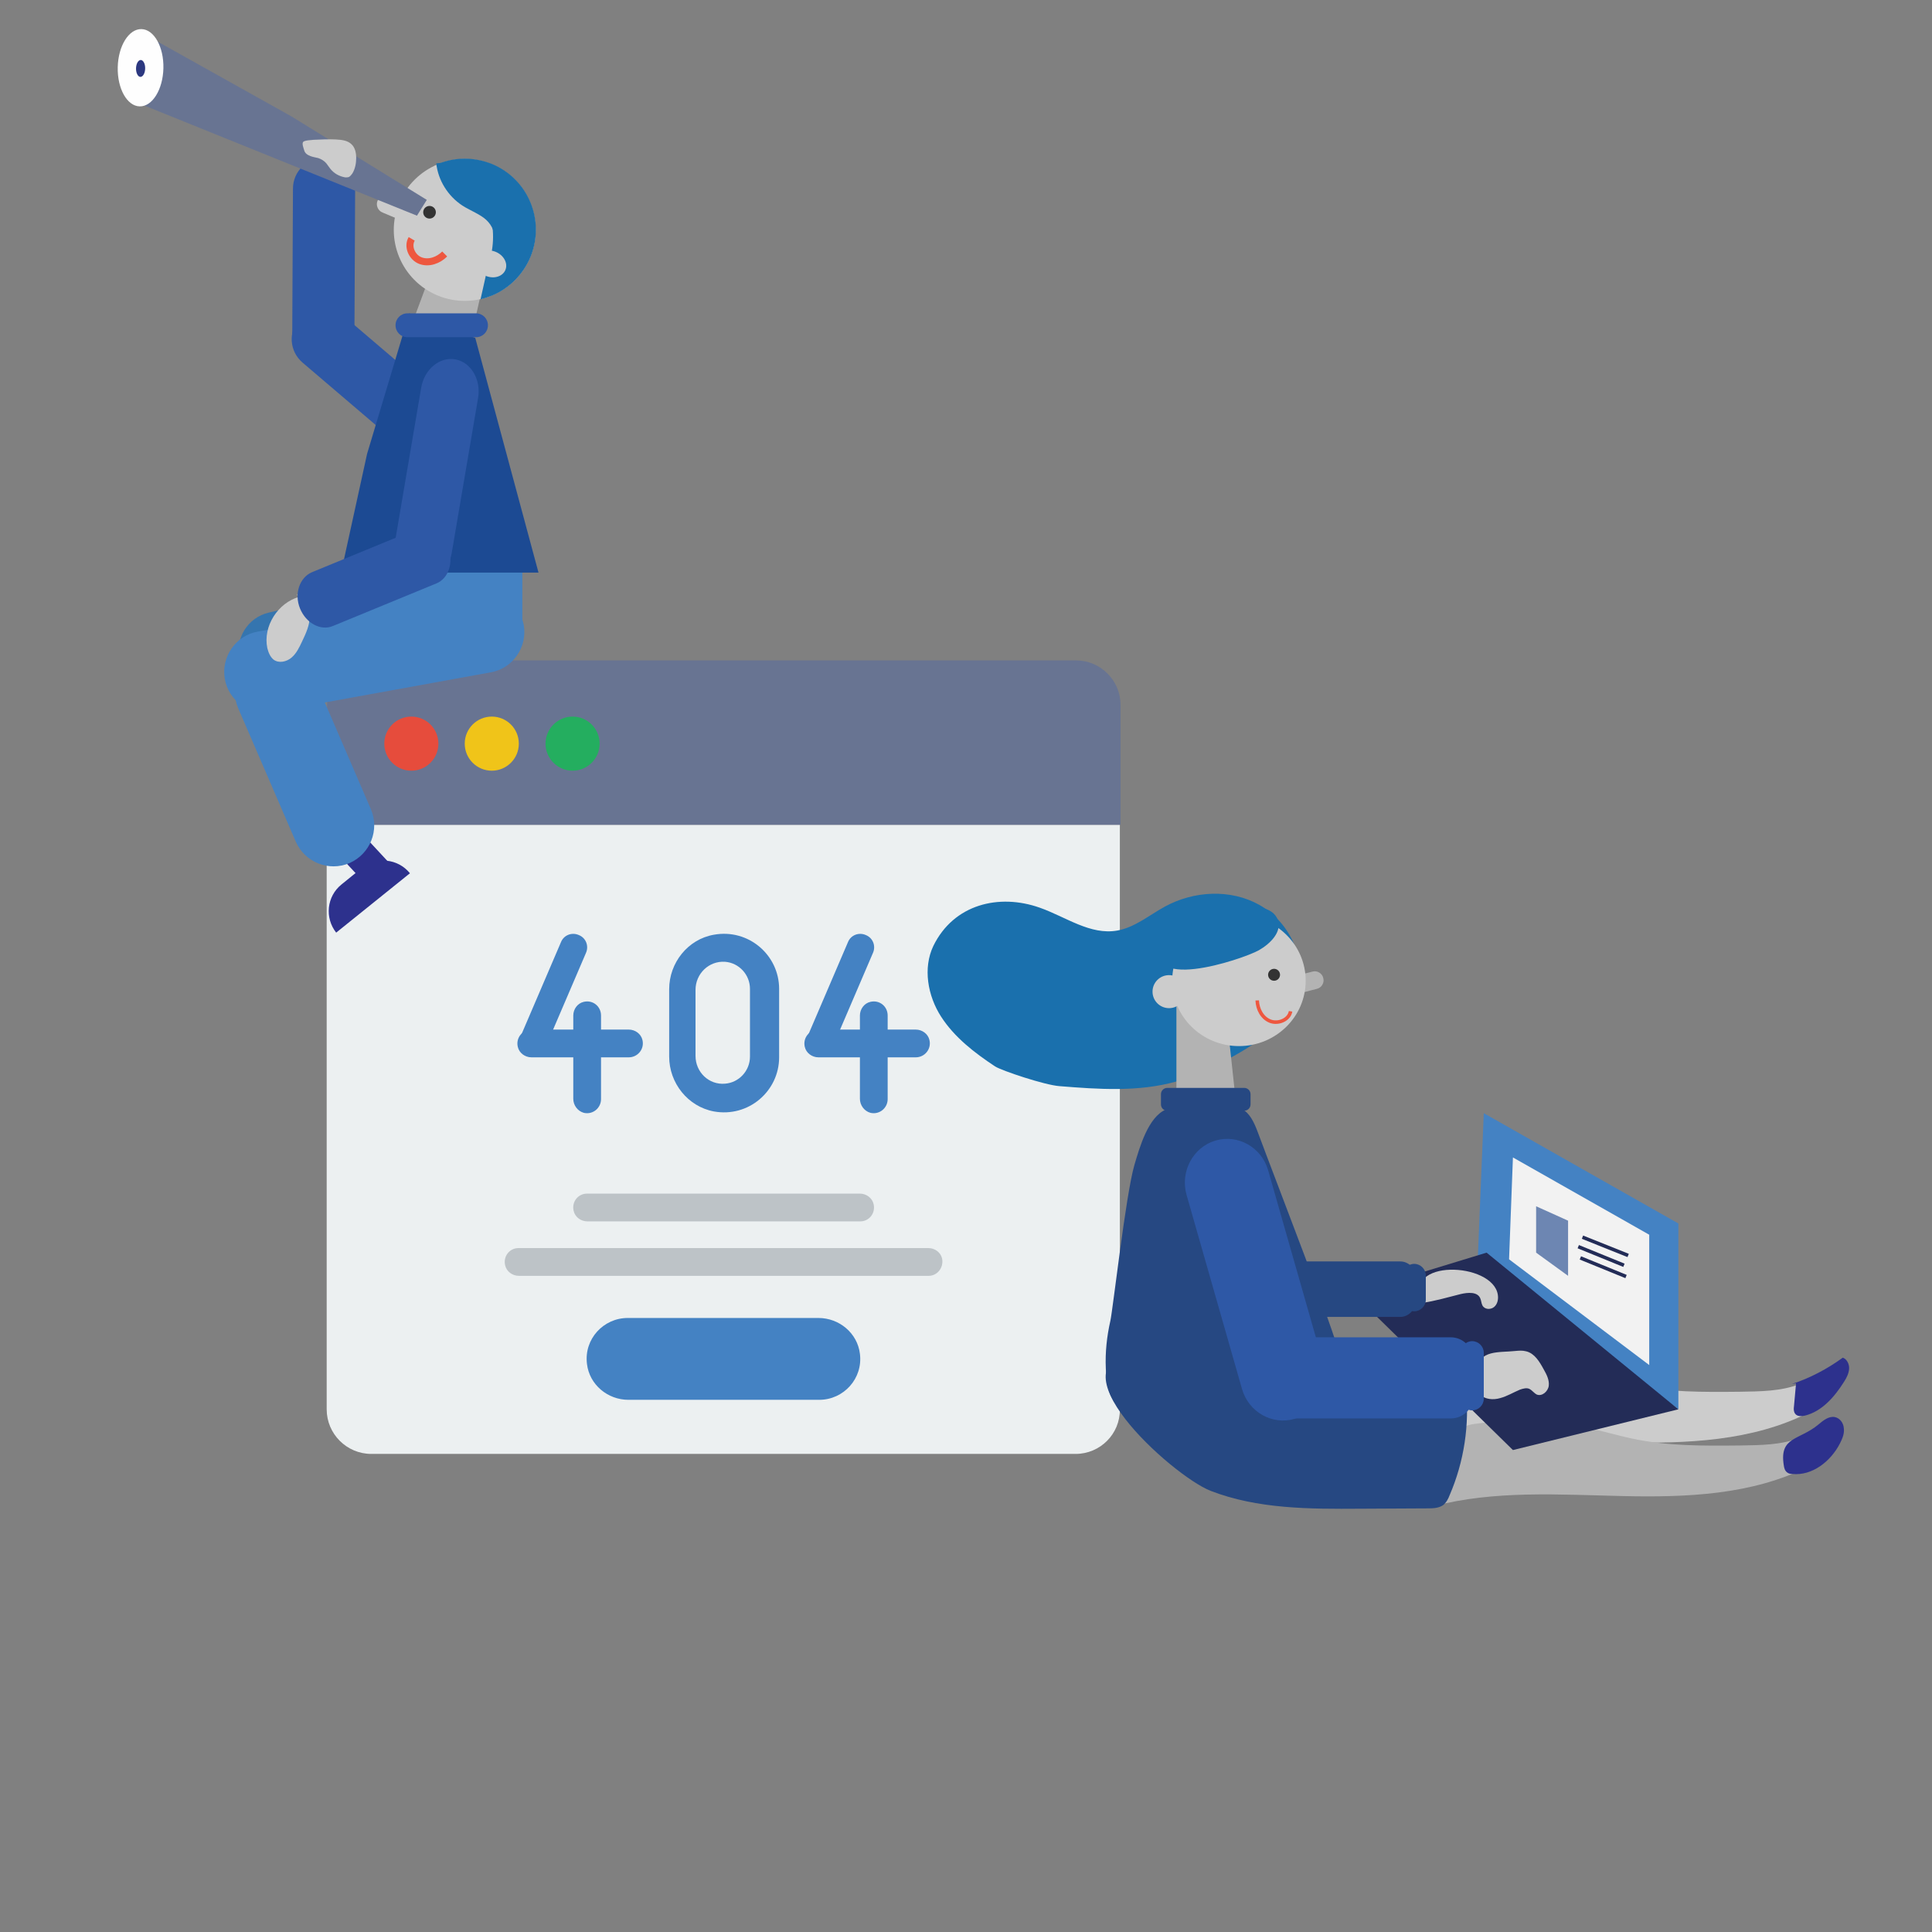 <?xml version="1.0" encoding="utf-8"?>
<!-- Generator: Adobe Illustrator 21.0.0, SVG Export Plug-In . SVG Version: 6.00 Build 0)  -->
<svg version="1.1" id="Capa_1" xmlns="http://www.w3.org/2000/svg" xmlns:xlink="http://www.w3.org/1999/xlink" x="0px" y="0px"
	 viewBox="0 0 550 550" style="enable-background:new 0 0 550 550;" xml:space="preserve">
<rect x="0" y="0" width="550" height="550" fill="#808080" stroke="none"/>
<style type="text/css">
	.st0{fill:#ECF0F1;}
	.st1{fill:#687492;}
	.st2{fill:#4482C3;}
	.st3{fill:#BDC3C7;}
	.st4{fill:#E64C3C;}
	.st5{fill:#F0C419;}
	.st6{fill:#24AE5F;}
	.st7{fill:#2D318D;}
	.st8{fill:#2E58A6;}
	.st9{fill:#3575AF;}
	.st10{fill:#B3B3B3;}
	.st11{fill:#CCCCCC;}
	.st12{fill:#1A70AD;}
	.st13{fill:none;stroke:#EE573F;stroke-width:2;stroke-miterlimit:10;}
	.st14{fill:#333333;}
	.st15{fill:#1C4A93;}
	.st16{fill:#FEFEFE;}
	.st17{fill:#2C3880;}
	.st18{fill:#232C57;}
	.st19{fill:#264882;}
	.st20{fill:none;stroke:#EE573F;stroke-miterlimit:10;}
	.st21{fill:#F2F2F2;}
	.st22{fill:#6D86B2;}
	.st23{fill:none;stroke:#232C57;stroke-miterlimit:10;}
</style>
<g>
	<g>
		<g>
			<path class="st0" d="M306.2,413.9H105.7c-7,0-12.7-5.7-12.7-12.7V234.8h225.8v166.4C318.9,408.2,313.2,413.9,306.2,413.9z"/>
			<path class="st1" d="M318.9,234.8H93.1v-34.1c0-7,5.7-12.7,12.7-12.7h200.5c7,0,12.7,5.7,12.7,12.7v34.1H318.9z"/>
			<path class="st2" d="M233.2,398.5h-54.3c-5.9,0-11.1-4.3-11.8-10.2c-0.9-7.1,4.7-13.1,11.6-13.1H233c5.9,0,11.1,4.3,11.8,10.2
				C245.7,392.4,240.2,398.5,233.2,398.5z"/>
			<g>
				<path class="st3" d="M244.9,347.7h-77.7c-1.8,0-3.5-1.2-3.9-3c-0.6-2.6,1.3-4.9,3.8-4.9h77.7c1.8,0,3.5,1.2,3.9,3
					C249.3,345.4,247.4,347.7,244.9,347.7z"/>
				<path class="st3" d="M264.4,363.2H147.7c-1.8,0-3.5-1.2-3.9-3c-0.6-2.6,1.3-4.9,3.8-4.9h116.7c1.8,0,3.5,1.2,3.9,3
					C268.7,360.9,266.8,363.2,264.4,363.2z"/>
			</g>
			<g>
				<path class="st2" d="M151.5,300.9c-0.5,0-1-0.1-1.5-0.3c-2-0.8-2.9-3.1-2-5.1l11.7-27.3c0.8-2,3.1-2.9,5.1-2
					c2,0.8,2.9,3.1,2,5.1l-11.7,27.3C154.4,300,153,300.9,151.5,300.9z"/>
				<path class="st2" d="M179,301h-27.7c-1.8,0-3.5-1.2-3.9-3c-0.6-2.6,1.4-4.9,3.9-4.9H179c1.8,0,3.5,1.2,3.9,3
					C183.5,298.7,181.5,301,179,301z"/>
				<path class="st2" d="M163.2,312.8v-23.7c0-1.8,1.2-3.5,3-3.9c2.6-0.6,4.9,1.3,4.9,3.9v23.8c0,2.5-2.3,4.5-4.9,3.9
					C164.4,316.3,163.2,314.6,163.2,312.8z"/>
				<path class="st2" d="M233.2,300.9c-0.5,0-1-0.1-1.5-0.3c-2-0.8-2.9-3.1-2-5.1l11.7-27.3c0.8-2,3.1-2.9,5.1-2
					c2,0.8,2.9,3.1,2,5.1l-11.7,27.3C236.2,300,234.7,300.9,233.2,300.9z"/>
				<path class="st2" d="M260.7,301H233c-1.8,0-3.5-1.2-3.9-3c-0.6-2.6,1.4-4.9,3.9-4.9h27.7c1.8,0,3.5,1.2,3.9,3
					C265.2,298.7,263.2,301,260.7,301z"/>
				<path class="st2" d="M244.8,312.8v-23.7c0-1.8,1.2-3.5,3-3.9c2.6-0.6,4.9,1.3,4.9,3.9v23.8c0,2.5-2.3,4.5-4.9,3.9
					C246,316.3,244.8,314.6,244.8,312.8z"/>
				<path class="st2" d="M190.5,300.8v-19.2c0-7.5,5.3-14.2,12.7-15.5c9.9-1.8,18.6,5.8,18.6,15.4V301c0,9.6-8.7,17.2-18.6,15.4
					C195.8,315,190.5,308.3,190.5,300.8z M198,281.8v18.8c0,4.6,3.8,8.3,8.4,7.9c4-0.3,7.1-3.7,7.1-7.7v-19.3c0-4-3.1-7.4-7.1-7.7
					C201.8,273.5,198,277.2,198,281.8z"/>
			</g>
		</g>
		<circle class="st4" cx="117.1" cy="211.7" r="7.7"/>
		<circle class="st5" cx="140" cy="211.7" r="7.7"/>
		<circle class="st6" cx="163" cy="211.7" r="7.7"/>
	</g>
	<g>
		<path class="st7" d="M116.7,248.6c-3.4-4.2-9.5-4.8-13.7-1.5l-5.8,4.7c-4.2,3.4-4.8,9.5-1.5,13.7l0,0"/>
		
			<rect x="100.1" y="240.9" transform="matrix(0.733 -0.68 0.68 0.733 -139.023 136.75)" class="st7" width="9" height="9"/>
		<path class="st8" d="M130,129L130,129c3.2-3.7,2.8-9.2-0.9-12.4L97.8,89.9c-3.7-3.2-9.4-2.8-12.6,0.9l0,0
			c-3.2,3.7-2.8,9.2,0.9,12.4l31.3,26.7C121,133.1,126.7,132.7,130,129z"/>
		<path class="st9" d="M139.2,171L139.2,171c1.4,6-2.3,12-8.3,13.4l-49.3,11.7c-6,1.4-12-2.3-13.4-8.3l0,0c-1.4-6,2.3-12,8.3-13.4
			l49.3-11.7C131.7,161.3,137.8,165.1,139.2,171z"/>
		<polygon class="st10" points="139.2,73.4 123.3,76 117.4,91.9 134.2,95.7 		"/>
		<ellipse transform="matrix(0.384 -0.923 0.923 0.384 21.131 162.46)" class="st11" cx="132.3" cy="65.4" rx="20.2" ry="20.2"/>
		<path class="st12" d="M124.6,46.7c4.8-2,10.3-2.1,15.5,0c10.3,4.3,15.2,16.1,10.9,26.5c-2.1,5-6,8.8-10.6,10.8
			c-1.2,0.5-2.4,0.9-3.6,1.2l1.5-6.7"/>
		<path class="st11" d="M127.8,85.1c8-0.9,13.6-10.1,12.4-20.5c-1.1-10.5-8.5-18.2-16.5-17.4"/>
		<ellipse transform="matrix(0.384 -0.923 0.923 0.384 16.761 175.228)" class="st11" cx="139.7" cy="75.1" rx="3.7" ry="4.5"/>
		<path class="st13" d="M126.6,72.3c-1.8,1.8-4.5,2.8-6.9,1.9s-3.8-4-2.5-6.2"/>
		<path class="st11" d="M120.6,62.6L120.6,62.6c0.6-1.3-0.1-2.9-1.4-3.4l-8.3-3.5c-1.3-0.6-2.9,0.1-3.4,1.4l0,0
			c-0.6,1.3,0.1,2.9,1.4,3.4l8.3,3.5C118.5,64.5,120,63.9,120.6,62.6z"/>
		
			<ellipse transform="matrix(0.291 -0.957 0.957 0.291 28.915 159.794)" class="st14" cx="122.2" cy="60.4" rx="1.8" ry="1.8"/>
		<path class="st12" d="M124.2,46.5c0.5,4.8,3.3,9.3,7.4,12c2,1.3,4.2,2.1,6.1,3.5c1.9,1.4,3.3,3.7,2.9,6c4.3-4.3,5.8-11.2,1.6-15.7
			C137.9,47.8,130.3,45.8,124.2,46.5z"/>
		<path class="st2" d="M149.1,177.9L149.1,177.9c1.1,6.3-3.1,12.4-9.4,13.5l-62.2,11.3c-6.3,1.1-12.4-3.1-13.5-9.4l0,0
			c-1.1-6.3,3.1-12.4,9.4-13.5l62.2-11.3C141.8,167.4,147.9,171.6,149.1,177.9z"/>
		<rect x="102.3" y="160.4" class="st2" width="46.4" height="21"/>
		<polygon class="st15" points="116.5,89.2 104.5,129.2 97.1,163 153.3,163 135.3,96.2 		"/>
		<path class="st8" d="M135.5,96H116c-1.9,0-3.4-1.5-3.4-3.4l0,0c0-1.9,1.5-3.4,3.4-3.4h19.5c1.9,0,3.4,1.5,3.4,3.4l0,0
			C138.9,94.5,137.4,96,135.5,96z"/>
		<path class="st8" d="M118.9,165.5L118.9,165.5c4.4,0.8,8.8-2.8,9.7-8.1l7.5-44.1c0.9-5.2-2-10.2-6.5-11l0,0
			c-4.4-0.8-8.8,2.8-9.7,8.1l-7.5,44.1C111.6,159.7,114.5,164.7,118.9,165.5z"/>
		<path class="st2" d="M73.9,186.3L73.9,186.3c5.9-2.5,12.7,0.2,15.3,6.1l16.4,38c2.5,5.9-0.2,12.7-6.1,15.3l0,0
			c-5.9,2.5-12.7-0.2-15.3-6.1l-16.4-38C65.3,195.7,68.1,188.9,73.9,186.3z"/>
		<path class="st8" d="M92,103.8L92,103.8c4.9,0.1,8.9-3.8,8.9-8.7l0.2-41c0-4.9-3.9-9-8.8-9.1l0,0c-4.9-0.1-8.9,3.8-8.9,8.7
			l-0.2,41C83.1,99.6,87.1,103.7,92,103.8z"/>
		<polygon class="st1" points="121.5,56.9 82.9,33.1 43,10.8 38.5,29 118.7,61.4 		"/>
		
			<ellipse transform="matrix(2.308932e-02 -1 1 2.308932e-02 19.79 58.938)" class="st16" cx="40.1" cy="19.3" rx="11" ry="6.5"/>
		
			<ellipse transform="matrix(2.308932e-02 -1 1 2.308932e-02 19.603 59.035)" class="st17" cx="40" cy="19.5" rx="2.4" ry="1.3"/>
		<path class="st11" d="M89.3,39.8c2.1-0.1,4.2-0.2,6.3-0.1c1.5,0.1,3.2,0.2,4.4,1.3c1.1,1,1.4,2.5,1.4,4s-0.3,3.1-1.1,4.4
			c-0.3,0.4-0.6,0.8-1,1c-0.3,0.1-0.7,0.1-1,0.1C96.5,50.2,95,49.3,94,48c-0.4-0.5-0.7-1-1.1-1.5c-0.6-0.7-1.4-1.2-2.3-1.5
			c-0.8-0.2-1.6-0.3-2.3-0.6c-0.8-0.3-1.5-0.8-1.7-1.6c-0.2-0.7-0.7-1.9-0.3-2.4C86.8,39.9,88.6,39.9,89.3,39.8z"/>
		<path class="st11" d="M85.2,169.9c-6.1,1.7-10.4,8.4-9.1,14.6c0.3,1.2,0.8,2.5,1.8,3.3c1.5,1.1,3.7,0.6,5.1-0.6
			c1.4-1.2,2.2-2.9,3-4.6c1.1-2.3,2.2-4.7,2.2-7.3s-1.3-5.3-3.8-6.1"/>
		<path class="st8" d="M85.4,173.2L85.4,173.2c1.7,4.2,5.9,6.5,9.4,5l29.4-12.1c3.5-1.4,5-6,3.4-10.3l0,0c-1.7-4.2-5.9-6.5-9.4-5
			l-29.4,12.1C85.3,164.4,83.7,169,85.4,173.2z"/>
	</g>
	<g>
		<path class="st11" d="M453.3,391.5c3.8,0.8,7.4,1.9,11.2,2.7c10.1,2.2,20.5,2.1,30.8,2c5.8-0.1,11.7-0.1,17.1-2.2
			c3.7-1.4,7.7-3.8,11.4-2.4c0,4.8-4.5,8.3-8.8,10.5c-16.1,8.2-34.9,8.9-53,8.5s-36.5-1.7-54,2.9c1.3-0.3,4.1-13.5,4.7-15.2
			c1.6-4.8,1.8-7.4,6.8-8.2C429.8,388.6,443.1,389.4,453.3,391.5z"/>
		<path class="st10" d="M453.3,406.8c3.8,0.8,7.4,1.9,11.2,2.7c10.1,2.2,20.5,2.1,30.8,2c5.8-0.1,11.7-0.1,17.1-2.2
			c3.7-1.4,7.7-3.8,11.4-2.4c0,4.8-4.5,8.3-8.8,10.5c-16.1,8.2-34.9,8.9-53,8.5s-36.5-1.7-54,2.9c1.3-0.3,4.1-13.5,4.7-15.2
			c1.6-4.8,1.8-7.4,6.8-8.2C429.8,403.9,443.1,404.7,453.3,406.8z"/>
		<g>
			<polygon class="st2" points="420.7,358.2 422.4,316.9 477.8,348.3 477.8,401.2 			"/>
			<polygon class="st18" points="477.8,401.2 430.7,412.8 385.2,368.2 423.2,356.6 			"/>
			<path class="st19" d="M398.6,374.9h-54c-2.4,0-4.4-2-4.4-4.4v-7c0-2.4,2-4.4,4.4-4.4h54c2.4,0,4.4,2,4.4,4.4v7
				C402.9,372.9,401,374.9,398.6,374.9z"/>
			<path class="st19" d="M344.6,424.4c13.4,5.2,28.2,5.2,42.6,5.1c6.5,0,12.9-0.1,19.4-0.1c1.5,0,3-0.1,4.2-0.9
				c0.9-0.7,1.5-1.8,1.9-2.9c4.1-9.5,5.7-20.1,4.6-30.4c-0.1-0.9-0.2-1.9-0.8-2.6c-0.8-1-2.1-1.4-3.4-1.7
				c-28.3-6.2-59.6-9.9-88.6-6.4C297.7,387.6,333.5,420,344.6,424.4z"/>
			<path class="st12" d="M296,258.4c7.4,2.6,14.4,7.9,22.1,6.5c5-0.9,9.1-4.4,13.5-6.8c8.2-4.5,18.7-5.1,26.9-0.5
				c8.2,4.6,13.3,14.6,11,23.7c-2.3,9.4-11.1,15.5-19.7,20.1c-4.8,2.6-9.7,5-15,6.5c-10.7,3-22.1,2.2-33.2,1.3
				c-4.2-0.3-16.4-4.4-18.3-5.6c-5.9-3.9-11.6-8.3-15.4-14.2c-3.8-5.9-5.2-13.8-2.2-20.1C271.5,257.4,284.4,254.3,296,258.4z"/>
			<polygon class="st10" points="334.9,284.8 349.5,292.1 351.7,312.5 334.9,312.5 			"/>
			<path class="st10" d="M363.3,281.9L363.3,281.9c-0.4-1.4,0.5-2.8,1.8-3.1l8.5-2.2c1.4-0.4,2.8,0.5,3.1,1.8l0,0
				c0.4,1.4-0.5,2.8-1.8,3.1l-8.5,2.2C365.1,284,363.7,283.2,363.3,281.9z"/>
			<circle class="st11" cx="332.8" cy="282.3" r="4.7"/>
			<path class="st19" d="M354.2,316.2h-21.9c-1,0-1.8-0.8-1.8-1.8v-2.9c0-1,0.8-1.8,1.8-1.8h21.9c1,0,1.8,0.8,1.8,1.8v2.9
				C356,315.4,355.2,316.2,354.2,316.2z"/>
			<path class="st19" d="M322.9,331.8c-2.4,8.3-6.1,41.1-6.8,44.2c-1,4.4-1.5,9-1.3,13.5c0.1,3.4,0.6,7,2.4,9.6
				c2.8,3.9,7.7,4.2,12,4.2c14.9-0.1,29.9-0.1,44.8-0.2c2.7,0,5.9-0.4,7.2-3.2c0.6-1.2,0.9-10.8,0.2-14
				c-1.5-6.9-17.8-48.7-23.3-63.5c-1-2.7-2.3-5.6-4.6-6.7c-1.3-0.7-2.7-0.7-4.1-0.7c-5.1-0.1-12.7-1.3-17.6,0.9
				C326.9,318.1,324.5,326.3,322.9,331.8z"/>
			<path class="st8" d="M368.6,403.9L368.6,403.9c-6.4,1.9-13.1-1.9-15-8.4l-15.8-55.3c-1.9-6.6,1.8-13.6,8.2-15.5l0,0
				c6.4-1.9,13.1,1.9,15,8.4l15.8,55.3C378.6,395,375,402,368.6,403.9z"/>
			<path class="st8" d="M413,403.8h-49.9c-3.5,0-6.4-2.9-6.4-6.4v-10.3c0-3.5,2.9-6.4,6.4-6.4H413c3.5,0,6.4,2.9,6.4,6.4v10.3
				C419.5,400.9,416.6,403.8,413,403.8z"/>
			<ellipse class="st11" cx="352.7" cy="279.2" rx="19" ry="18.6"/>
			<path class="st20" d="M357.9,284.8c0.1,2.5,1.4,5,3.7,5.9s5.4-0.4,5.8-2.8"/>
			<circle class="st14" cx="362.7" cy="277.5" r="1.7"/>
			<path class="st12" d="M358.4,270.5c3.3-1.9,6.7-5.3,5.3-8.8c-1.3-3.2-5.5-3.7-8.9-3.7c-4.4,0-8.8,0.1-13,1.3
				c-4.2,1.2-8.2,3.8-10.2,7.7C323.4,283.2,353.6,273.2,358.4,270.5z"/>
			<polygon class="st21" points="429.6,358.5 430.7,329.5 469.5,351.5 469.5,388.6 			"/>
			<polygon class="st22" points="437.3,343.4 446.4,347.5 446.4,363.2 437.3,356.6 			"/>
			<line class="st23" x1="450.5" y1="352.2" x2="463.5" y2="357.4"/>
			<line class="st23" x1="449.3" y1="354.9" x2="462.3" y2="360.2"/>
			<line class="st23" x1="449.9" y1="358.1" x2="462.9" y2="363.4"/>
			<path class="st11" d="M426.4,368.6c0.2,1.3-0.1,2.7-1.1,3.5s-2.7,0.7-3.3-0.5c-0.3-0.6-0.3-1.3-0.6-2c-0.8-1.9-3.5-1.7-5.6-1.2
				c-3.6,0.9-7.3,2-10.9,2.5C398.9,358.2,425,359.2,426.4,368.6z"/>
			<path class="st11" d="M431.3,384.6c1.1-0.1,2.1-0.2,3.2,0.1c2.4,0.6,3.8,3,5,5.2c0.8,1.4,1.6,3,1.4,4.6s-1.9,3.1-3.4,2.5
				c-0.8-0.4-1.3-1.2-2.1-1.6c-0.8-0.4-1.8-0.1-2.7,0.2c-1.9,0.8-3.7,1.9-5.6,2.4c-2,0.6-4.3,0.4-5.8-1c-1.7-1.8-1.4-4.6-1-7
				C421.2,384.2,426.6,385.1,431.3,384.6z"/>
			<path class="st8" d="M419.1,401.5L419.1,401.5c-1.8,0-3.3-1.5-3.3-3.3v-13.1c0-1.8,1.5-3.3,3.3-3.3l0,0c1.8,0,3.3,1.5,3.3,3.3
				v13.1C422.4,400,420.9,401.5,419.1,401.5z"/>
			<path class="st19" d="M402.6,373.3L402.6,373.3c-1.8,0-3.3-1.5-3.3-3.3v-6.9c0-1.8,1.5-3.3,3.3-3.3l0,0c1.8,0,3.3,1.5,3.3,3.3
				v6.9C405.9,371.8,404.4,373.3,402.6,373.3z"/>
		</g>
		<path class="st7" d="M517.7,405.5c1.3-1.1,2.9-2.4,4.6-2.1c1.5,0.3,2.5,1.7,2.6,3.2c0.2,1.5-0.4,2.9-1.1,4.3
			c-2.6,5.1-7.9,9.3-13.6,8.7c-0.5,0-1-0.1-1.4-0.4c-0.7-0.5-0.9-1.3-1-2.1C506.5,408.9,512.2,410.1,517.7,405.5z"/>
		<path class="st7" d="M510.1,394c5.2-1.7,10.1-4.3,14.5-7.5c1.2,0.4,1.9,1.9,1.8,3.2c-0.1,1.3-0.7,2.5-1.4,3.6
			c-2.7,4.3-6.3,8.5-11.2,9.7c-1,0.2-2.2,0.3-2.8-0.6c-0.4-0.6-0.4-1.3-0.3-2c0.2-2.2,0.4-4.4,0.6-6.6"/>
	</g>
</g>
</svg>
